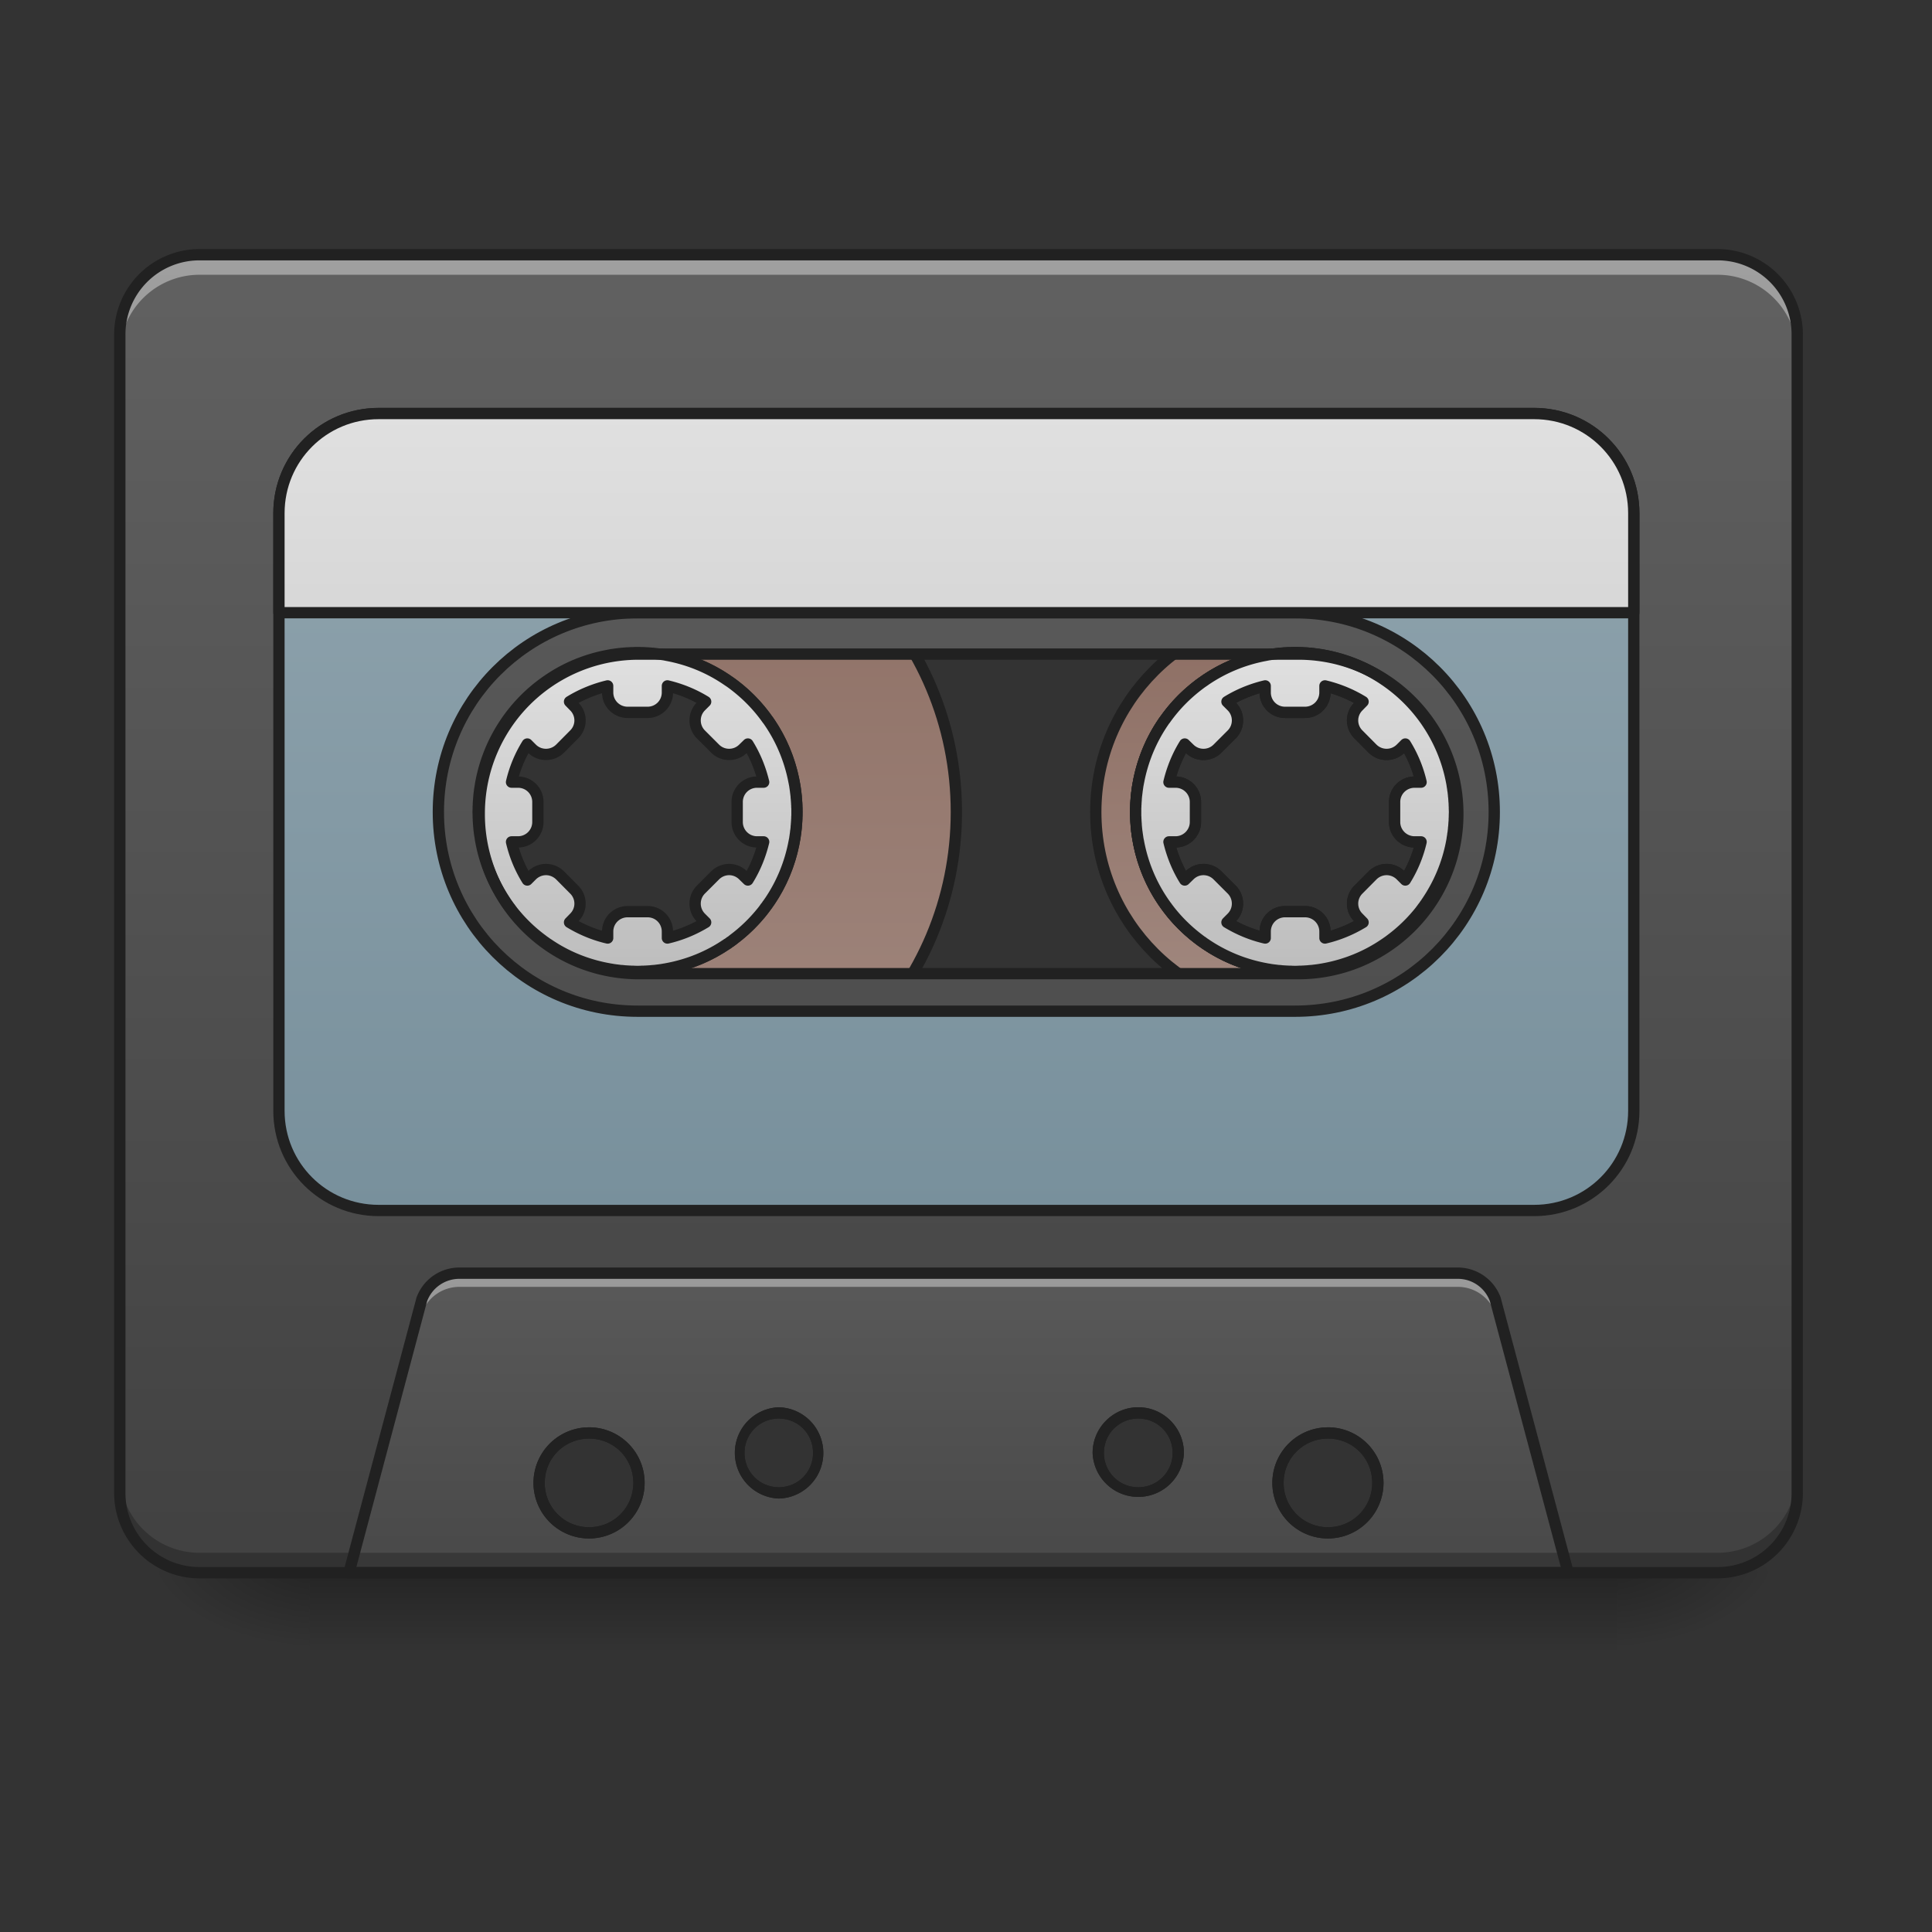 <svg xmlns="http://www.w3.org/2000/svg" width="64pt" height="64pt" viewBox="0 0 64 64"><rect x="0" y="0" width="64" height="64" fill="#333333" stroke="none"/><defs><linearGradient id="a" gradientUnits="userSpaceOnUse" x1="254" y1="233.5" x2="254" y2="254.667" gradientTransform="translate(0 22.908) scale(.125)"><stop offset="0" stop-opacity=".275"/><stop offset="1" stop-opacity="0"/></linearGradient><radialGradient id="b" gradientUnits="userSpaceOnUse" cx="450.909" cy="189.579" fx="450.909" fy="189.579" r="21.167" gradientTransform="matrix(0 -.156 -.281 0 106.246 123.222)"><stop offset="0" stop-opacity=".314"/><stop offset=".222" stop-opacity=".275"/><stop offset="1" stop-opacity="0"/></radialGradient><radialGradient id="c" gradientUnits="userSpaceOnUse" cx="450.909" cy="189.579" fx="450.909" fy="189.579" r="21.167" gradientTransform="matrix(0 .156 .281 0 -42.409 -19.024)"><stop offset="0" stop-opacity=".314"/><stop offset=".222" stop-opacity=".275"/><stop offset="1" stop-opacity="0"/></radialGradient><radialGradient id="d" gradientUnits="userSpaceOnUse" cx="450.909" cy="189.579" fx="450.909" fy="189.579" r="21.167" gradientTransform="matrix(0 -.156 .281 0 -42.409 123.222)"><stop offset="0" stop-opacity=".314"/><stop offset=".222" stop-opacity=".275"/><stop offset="1" stop-opacity="0"/></radialGradient><radialGradient id="e" gradientUnits="userSpaceOnUse" cx="450.909" cy="189.579" fx="450.909" fy="189.579" r="21.167" gradientTransform="matrix(0 .156 -.281 0 106.246 -19.024)"><stop offset="0" stop-opacity=".314"/><stop offset=".222" stop-opacity=".275"/><stop offset="1" stop-opacity="0"/></radialGradient><linearGradient id="f" gradientUnits="userSpaceOnUse" x1="169.333" y1="-41.667" x2="169.333" y2="43" gradientTransform="translate(500 811.969) scale(4.724)"><stop offset="0" stop-color="#8d6e63"/><stop offset="1" stop-color="#a1887f"/></linearGradient><linearGradient id="g" gradientUnits="userSpaceOnUse" x1="169.333" y1="-41.667" x2="169.333" y2="43" gradientTransform="matrix(7.559 0 0 7.559 -640 810.079)"><stop offset="0" stop-color="#8d6e63"/><stop offset="1" stop-color="#a1887f"/></linearGradient><linearGradient id="h" gradientUnits="userSpaceOnUse" x1="254" y1="191.167" x2="254" y2="-147.5" gradientTransform="translate(0 26.878) scale(.125)"><stop offset="0" stop-color="#424242"/><stop offset="1" stop-color="#616161"/></linearGradient><linearGradient id="i" gradientUnits="userSpaceOnUse" x1="960" y1="1695.118" x2="960" y2="1135.118" gradientTransform="scale(.033)"><stop offset="0" stop-color="#424242"/><stop offset="1" stop-color="#616161"/></linearGradient><linearGradient id="j" gradientUnits="userSpaceOnUse" x1="254" y1="106.5" x2="254" y2="-105.167" gradientTransform="matrix(3.78 0 0 3.78 0 812.598)"><stop offset="0" stop-color="#78909c"/><stop offset="1" stop-color="#90a4ae"/></linearGradient><linearGradient id="k" gradientUnits="userSpaceOnUse" x1="640" y1="975.118" x2="640" y2="655.118"><stop offset="0" stop-color="#bdbdbd"/><stop offset="1" stop-color="#e0e0e0"/></linearGradient><linearGradient id="l" gradientUnits="userSpaceOnUse" x1="640" y1="975.118" x2="640" y2="655.118" gradientTransform="translate(660)"><stop offset="0" stop-color="#bdbdbd"/><stop offset="1" stop-color="#e0e0e0"/></linearGradient><linearGradient id="m" gradientUnits="userSpaceOnUse" x1="640" y1="975.118" x2="640" y2="655.118" gradientTransform="translate(660)"><stop offset="0" stop-color="#bdbdbd"/><stop offset="1" stop-color="#e0e0e0"/></linearGradient><linearGradient id="n" gradientUnits="userSpaceOnUse" x1="254" y1="106.5" x2="254" y2="-105.167" gradientTransform="matrix(3.78 0 0 3.78 0 812.598)"><stop offset="0" stop-color="#bdbdbd"/><stop offset="1" stop-color="#e0e0e0"/></linearGradient></defs><path d="M10.254 52.098h43.328v2.648H10.254zm0 0" fill="url(#a)"/><path d="M53.582 52.098h5.293v-2.645h-5.293zm0 0" fill="url(#b)"/><path d="M10.254 52.098H4.96v2.648h5.293zm0 0" fill="url(#c)"/><path d="M10.254 52.098H4.96v-2.645h5.293zm0 0" fill="url(#d)"/><path d="M53.582 52.098h5.293v2.648h-5.293zm0 0" fill="url(#e)"/><path d="M1300.033 615.178c-110.776 0-200.06 89.164-200.06 199.941s89.284 199.942 200.06 199.942c110.777 0 199.942-89.165 199.942-199.942s-89.165-199.941-199.942-199.941zm0 39.917c88.575 0 160.024 71.332 160.024 160.024 0 88.692-71.45 160.024-160.024 160.024-88.692 0-160.024-71.332-160.024-160.024 0-88.692 71.332-160.024 160.024-160.024zm0 0" transform="scale(.033)" fill="url(#f)" stroke-width="11.339" stroke-linecap="round" stroke-linejoin="round" stroke="#212121"/><path d="M639.978 495.07c-177.266 0-319.93 142.783-319.93 320.05 0 177.266 142.664 320.047 319.93 320.047 177.267 0 320.048-142.781 320.048-320.048 0-177.266-142.781-320.048-320.048-320.048zm0 160.025c88.693 0 160.024 71.332 160.024 160.024 0 88.692-71.331 160.024-160.024 160.024-88.574 0-160.024-71.332-160.024-160.024 0-88.692 71.45-160.024 160.024-160.024zm0 0" transform="scale(.033)" fill="url(#g)" stroke-width="11.339" stroke-linecap="round" stroke-linejoin="round" stroke="#212121"/><path d="M6.613 8.438a2.64 2.64 0 0 0-2.644 2.648v38.367a2.639 2.639 0 0 0 2.644 2.645h50.278a2.639 2.639 0 0 0 2.644-2.645V11.086a2.64 2.64 0 0 0-2.644-2.649zm14.555 13.23H43c2.93 0 5.293 2.36 5.293 5.293A5.282 5.282 0 0 1 43 32.254H21.168a5.282 5.282 0 0 1-5.293-5.293 5.282 5.282 0 0 1 5.293-5.293zm4.633 25.137c.73 0 1.32.593 1.32 1.324a1.32 1.32 0 0 1-1.32 1.324 1.32 1.32 0 0 1-1.324-1.324c0-.73.59-1.324 1.324-1.324zm11.906 0c.734 0 1.324.593 1.324 1.324a1.32 1.32 0 0 1-1.324 1.324 1.32 1.32 0 0 1-1.324-1.324c0-.73.59-1.324 1.324-1.324zm-18.191.664a1.65 1.65 0 0 1 1.652 1.652c0 .918-.738 1.656-1.652 1.656a1.652 1.652 0 0 1-1.657-1.656c0-.914.739-1.652 1.657-1.652zm24.476 0a1.65 1.65 0 0 1 1.653 1.652c0 .918-.739 1.656-1.653 1.656a1.652 1.652 0 0 1-1.656-1.656c0-.914.738-1.652 1.656-1.652zm0 0" fill="url(#h)"/><path d="M15.215 42.176c-.555 0-1.05.347-1.242.87l-2.414 9.052h40.39l-2.414-9.051a1.324 1.324 0 0 0-1.242-.871zM25.8 46.805c.73 0 1.32.593 1.32 1.324a1.32 1.32 0 0 1-1.32 1.324 1.32 1.32 0 0 1-1.324-1.324c0-.73.59-1.324 1.324-1.324zm11.906 0c.734 0 1.324.593 1.324 1.324a1.32 1.32 0 0 1-1.324 1.324 1.32 1.32 0 0 1-1.324-1.324c0-.73.59-1.324 1.324-1.324zm-18.191.664a1.65 1.65 0 0 1 1.652 1.652c0 .918-.738 1.656-1.652 1.656a1.652 1.652 0 0 1-1.657-1.656c0-.914.739-1.652 1.657-1.652zm24.476 0a1.65 1.65 0 0 1 1.653 1.652c0 .918-.739 1.656-1.653 1.656a1.652 1.652 0 0 1-1.656-1.656c0-.914.738-1.652 1.656-1.652zm0 0" fill="url(#i)"/><path d="M15.215 42.176c-.555 0-1.05.347-1.242.87l-2.414 9.052h.12l2.294-8.598a1.324 1.324 0 0 1 1.242-.871h33.078c.555 0 1.05.348 1.242.871l2.293 8.598h.121l-2.414-9.051a1.324 1.324 0 0 0-1.242-.871zm0 0M6.613 8.438a2.64 2.64 0 0 0-2.644 2.648v.66a2.639 2.639 0 0 1 2.644-2.644h50.278a2.639 2.639 0 0 1 2.644 2.644v-.66a2.64 2.64 0 0 0-2.644-2.649zm0 0" fill="#fff" fill-opacity=".392"/><path d="M6.613 52.098a2.639 2.639 0 0 1-2.644-2.645v-.66a2.639 2.639 0 0 0 2.644 2.645h50.278a2.639 2.639 0 0 0 2.644-2.645v.66a2.639 2.639 0 0 1-2.644 2.645zm0 0" fill-opacity=".235"/><path d="M380.042 415.118c-55.388 0-100.03 44.641-100.03 100.03v599.942c0 55.389 44.642 100.03 100.03 100.03H1540.01c55.389 0 100.03-44.641 100.03-100.03V515.148c0-55.389-44.641-100.03-100.03-100.03zm259.936 199.941h660.055c110.777 0 199.942 89.283 199.942 200.06s-89.165 199.942-199.942 199.942H639.978c-110.777 0-199.941-89.165-199.941-199.942S529.2 615.06 639.978 615.06zm0 0" transform="scale(.033)" fill="url(#j)" stroke-width="11.339" stroke-linecap="round" stroke-linejoin="round" stroke="#212121"/><path d="M639.978 655.095c-1.299 0-2.598 0-4.015.118h-1.535c-.709 0-1.536 0-2.244.118-.827 0-1.654.118-2.362.118-.473 0-1.063 0-1.536.118-.944 0-1.89.118-2.834.237h-.827c-1.062.118-2.007.236-3.07.354-.236 0-.473.118-.827.118-.945.118-2.008.236-3.07.354-.119 0-.355.118-.59.118-1.064.118-2.245.355-3.426.473-1.18.236-2.48.472-3.66.708-21.967 4.134-42.28 12.637-59.995 24.801-1.063.709-2.126 1.417-3.07 2.126a158.927 158.927 0 0 0-37.202 37.201c-.708.945-1.417 2.008-2.126 3.07-12.046 17.715-20.667 38.029-24.8 59.995-.237 1.18-.473 2.362-.59 3.661-.237 1.181-.355 2.244-.591 3.425 0 .236 0 .354-.119.59-.118 1.063-.236 2.008-.354 3.07 0 .237 0 .591-.118.828-.118.944-.236 2.007-.236 2.952-.118.354-.118.59-.118.945-.118.945-.118 1.89-.236 2.834 0 .473-.119.945-.119 1.536 0 .708-.118 1.535-.118 2.243 0 .827 0 1.654-.118 2.362v1.536c0 1.299-.118 2.716-.118 4.015 0 1.3.118 2.716.118 4.015v1.536c.118.708.118 1.535.118 2.362 0 .708.118 1.535.118 2.244 0 .59.119 1.062.119 1.535.118.945.118 1.89.236 2.834 0 .355 0 .59.118.945 0 .945.118 2.008.236 2.952.118.237.118.591.118.827.118 1.063.236 2.008.354 3.07.119.237.119.355.119.591.236 1.063.354 2.244.59 3.425.118 1.3.354 2.48.59 3.661 4.134 21.967 12.755 42.28 24.801 59.994 0 .119.118.237.237.355.59.945 1.18 1.771 1.89 2.716 0 .118.117.236.235.354.59.945 1.3 1.772 2.008 2.717.709 1.063 1.535 2.007 2.244 3.07 8.621 10.865 18.541 20.55 29.643 28.816l2.834 2.126s.118.118.236.118c.945.709 1.89 1.3 2.717 2.008.118 0 .236.118.354.118 17.715 12.164 38.028 20.667 59.994 24.8h.118c1.181.237 2.244.473 3.307.591.236 0 .354.118.472.118 1.063.118 2.008.355 3.071.473.354 0 .59.118.945.118l2.834.354c.354 0 .59.118.827.118.945.118 2.008.236 2.952.236.355.119.827.119 1.181.119.945.118 1.772.236 2.598.236.473 0 1.063.118 1.536.118.708 0 1.535.118 2.362.118.708 0 1.535.118 2.244.118h1.535c1.417.118 2.716.118 4.015.118 1.417 0 2.717 0 4.016-.118h1.535c.827 0 1.535-.118 2.362-.118.709 0 1.535-.118 2.362-.118.472 0 .945-.118 1.417-.118.945 0 1.772-.118 2.598-.236.473 0 .827 0 1.3-.119.944 0 1.889-.118 2.834-.236.236 0 .59-.118.826-.118.945-.118 2.008-.236 2.953-.354.236 0 .59-.118.827-.118 1.062-.118 2.125-.355 3.07-.473.236 0 .354-.118.473-.118 1.062-.118 2.243-.354 3.306-.59h.118c21.967-4.134 42.28-12.637 59.995-24.801.118 0 .236-.118.354-.118.945-.709 1.89-1.3 2.716-2.008h.118s.118-.118.237-.118c.944-.708 1.89-1.417 2.716-2.126 11.101-8.267 21.021-17.95 29.643-28.816.826-1.063 1.535-2.007 2.244-3.07.708-.945 1.417-1.772 2.125-2.717 0-.118.118-.236.118-.354h.119a37.654 37.654 0 0 1 1.89-2.716c0-.118.117-.236.235-.355 12.046-17.714 20.55-38.027 24.683-59.994.236-1.18.472-2.362.709-3.66.118-1.182.354-2.363.472-3.426 0-.236.118-.354.118-.59l.354-3.189c.118-.236.118-.354.118-.472l.355-3.189v-.945c.118-.945.236-1.89.236-2.834.118-.473.118-.945.118-1.535.118-.709.118-1.536.118-2.244.118-.827.118-1.654.118-2.362 0-.473 0-1.063.118-1.536v-4.015-4.015c-.118-.473-.118-1.063-.118-1.536 0-.708 0-1.535-.118-2.362 0-.708 0-1.535-.118-2.243 0-.591 0-1.063-.118-1.536 0-.945-.118-1.89-.236-2.834v-.945c-.118-.945-.236-2.008-.355-2.952 0-.237 0-.59-.118-.827-.118-1.063-.236-2.008-.354-3.07 0-.237-.118-.355-.118-.591-.118-1.181-.354-2.244-.472-3.425-.237-1.3-.473-2.48-.709-3.661-4.133-21.966-12.637-42.28-24.683-59.994-.708-1.063-1.417-2.126-2.244-3.07-10.156-14.409-22.793-26.927-37.083-37.202l-3.188-2.126c-17.715-12.164-38.028-20.667-59.995-24.8l-3.543-.71h-.118c-1.18-.117-2.244-.354-3.425-.472-.236 0-.354-.118-.59-.118-.945-.118-2.008-.236-3.07-.354-.237 0-.473-.118-.827-.118-.945-.118-2.008-.236-2.953-.354h-.945c-.944-.119-1.89-.237-2.834-.237-.472-.118-.945-.118-1.417-.118-.827 0-1.653-.118-2.362-.118-.827-.118-1.535-.118-2.362-.118h-1.535c-1.3-.118-2.599-.118-4.016-.118zm-29.997 33.422v6.614c0 11.1 8.976 19.958 20.077 19.958h19.959c11.101 0 19.958-8.857 19.958-19.958v-6.614c13.818 3.307 26.69 8.621 38.383 15.825l-4.724 4.724c-7.795 7.795-7.795 20.431 0 28.226l14.172 14.172c7.794 7.794 20.43 7.794 28.225 0l4.724-4.606c7.204 11.574 12.519 24.564 15.825 38.264h-6.613c-11.101 0-19.959 8.857-19.959 19.959v20.076c0 10.984 8.858 19.96 19.959 19.96h6.613c-3.306 13.699-8.62 26.69-15.825 38.263l-4.724-4.606c-3.897-3.897-8.975-5.905-14.054-5.905-5.196 0-10.274 2.008-14.171 5.905l-14.172 14.172c-7.795 7.795-7.795 20.431 0 28.226l4.724 4.724c-11.692 7.086-24.565 12.518-38.383 15.707v-6.495c0-11.102-8.857-19.96-19.958-19.96h-19.959c-11.101 0-20.077 8.858-20.077 19.96v6.495c-13.7-3.189-26.572-8.621-38.264-15.707l4.606-4.724a19.748 19.748 0 0 0 0-28.226l-14.054-14.172c-4.015-3.897-9.093-5.905-14.172-5.905-5.078 0-10.274 2.008-14.172 5.905l-4.605 4.606c-7.204-11.573-12.637-24.564-15.826-38.264h6.496c11.101 0 19.958-8.975 19.958-19.959v-20.076c0-11.102-8.857-19.96-19.958-19.96h-6.496c3.189-13.699 8.622-26.69 15.826-38.263l4.605 4.606c7.795 7.794 20.432 7.794 28.344 0l14.054-14.172a19.748 19.748 0 0 0 0-28.226l-4.606-4.724c11.692-7.204 24.565-12.518 38.264-15.825zm0 0" transform="scale(.033)" fill="url(#k)" stroke-width="11.339" stroke-linecap="round" stroke-linejoin="round" stroke="#212121"/><path d="M1300.033 655.095c-1.417 0-2.716 0-4.015.118h-1.535c-.827 0-1.536 0-2.362.118-.709 0-1.536.118-2.362.118-.473 0-.945 0-1.417.118-.945 0-1.89.118-2.835.237h-.945c-.944.118-2.007.236-2.952.354-.354 0-.59.118-.827.118-1.063.118-2.126.236-3.07.354-.237 0-.473.118-.59.118-1.182.118-2.245.355-3.426.473h-.118l-3.543.708c-21.966 4.134-42.28 12.637-60.112 24.801-.945.709-2.008 1.417-3.07 2.126-14.29 10.275-26.927 22.793-37.084 37.201-.826.945-1.535 2.008-2.244 3.07-12.046 17.715-20.549 38.029-24.682 59.995a206.44 206.44 0 0 0-.709 3.661c-.118 1.181-.354 2.244-.472 3.425-.118.236-.118.354-.118.59-.119 1.063-.237 2.008-.355 3.07-.118.237-.118.591-.118.828-.118.944-.236 2.007-.354 2.952 0 .354 0 .59-.118.945 0 .945-.118 1.89-.118 2.834-.118.473-.118.945-.118 1.536-.118.708-.118 1.535-.118 2.243-.119.827-.119 1.654-.119 2.362 0 .473-.118 1.063-.118 1.536v8.03c0 .473.118 1.063.118 1.536 0 .708 0 1.535.119 2.362 0 .708 0 1.535.118 2.244 0 .59 0 1.062.118 1.535 0 .945.118 1.89.118 2.834.118.355.118.59.118.945l.354 3.189v.472c.236 1.063.354 2.126.473 3.189 0 .236 0 .354.118.59.118 1.063.354 2.244.472 3.425.236 1.3.472 2.48.709 3.661 4.133 21.967 12.636 42.28 24.682 59.994.118.119.118.237.237.355.59.945 1.299 1.771 1.89 2.716.117.118.235.236.235.354.709.945 1.418 1.772 2.008 2.717.827 1.063 1.535 2.007 2.362 3.07 8.503 10.865 18.542 20.55 29.525 28.816l2.834 2.126c.118 0 .236.118.354.118.827.709 1.772 1.3 2.717 2.008.118 0 .236.118.236.118 17.833 12.164 38.146 20.667 60.112 24.8h.118c1.063.237 2.126.473 3.307.591.118 0 .236.118.354.118 1.063.118 2.126.355 3.19.473.235 0 .59.118.826.118.945.118 2.007.236 2.952.354.236 0 .59.118.827.118.945.118 1.89.236 2.834.236.473.119.827.119 1.3.119.826.118 1.653.236 2.48.236.59 0 1.062.118 1.535.118.826 0 1.653.118 2.362.118.826 0 1.535.118 2.362.118h1.535c1.3.118 2.598.118 4.015.118 1.3 0 2.599 0 4.016-.118h1.535c.709 0 1.535-.118 2.244-.118.827 0 1.535-.118 2.362-.118.472 0 1.063-.118 1.535-.118.827 0 1.654-.118 2.598-.236.355 0 .827 0 1.181-.119.945 0 1.89-.118 2.953-.236.236 0 .472-.118.827-.118l2.834-.354c.354 0 .59-.118.945-.118 1.063-.118 2.007-.355 3.07-.473.118 0 .236-.118.473-.118 1.063-.118 2.125-.354 3.306-.59h.119c21.848-4.134 42.279-12.637 59.994-24.801.118 0 .236-.118.236-.118.945-.709 1.89-1.3 2.834-2.008.118 0 .237-.118.237-.118l2.834-2.126c11.101-8.267 21.022-17.95 29.643-28.816.708-1.063 1.535-2.007 2.244-3.07.708-.945 1.417-1.772 2.007-2.717.118-.118.118-.236.237-.354.708-.945 1.299-1.771 1.89-2.716.117-.118.235-.236.235-.355 12.046-17.714 20.668-38.027 24.801-59.994.236-1.18.473-2.362.59-3.66.237-1.182.355-2.363.591-3.426v-.59c.236-1.063.354-2.008.473-3.07 0-.237 0-.591.118-.828.118-.944.118-2.007.236-2.952.118-.354.118-.59.118-.945.118-.945.118-1.89.236-2.834 0-.473 0-.945.118-1.535 0-.709.118-1.536.118-2.244 0-.827 0-1.654.118-2.362v-1.536c0-1.299.118-2.716.118-4.015 0-1.299-.118-2.716-.118-4.015v-1.536c-.118-.708-.118-1.535-.118-2.362 0-.708-.118-1.535-.118-2.243-.118-.591-.118-1.063-.118-1.536-.118-.945-.118-1.89-.236-2.834 0-.354 0-.59-.118-.945-.118-.945-.118-2.008-.236-2.952-.118-.237-.118-.59-.118-.827-.119-1.063-.237-2.008-.473-3.07v-.591c-.236-1.181-.354-2.244-.59-3.425-.118-1.3-.355-2.48-.59-3.661-4.134-21.966-12.756-42.28-24.802-59.994-.708-1.063-1.417-2.126-2.125-3.07a158.927 158.927 0 0 0-37.202-37.202c-.944-.709-2.007-1.417-3.07-2.126-17.715-12.164-38.146-20.667-59.994-24.8-1.181-.237-2.48-.473-3.662-.71h-.118c-1.063-.117-2.244-.354-3.306-.472-.237 0-.473-.118-.59-.118l-3.19-.354c-.236 0-.472-.118-.708-.118-1.063-.118-2.008-.236-3.07-.354h-.827c-.945-.119-1.89-.237-2.835-.237-.472-.118-1.063-.118-1.535-.118-.827 0-1.535-.118-2.362-.118-.709-.118-1.535-.118-2.244-.118h-1.535c-1.417-.118-2.717-.118-4.016-.118zm-29.997 33.422v6.614c0 11.1 8.858 19.958 19.959 19.958h19.959c11.101 0 20.077-8.857 20.077-19.958v-6.614c13.699 3.307 26.572 8.621 38.264 15.825l-4.606 4.724a19.748 19.748 0 0 0 0 28.226l14.054 14.172c7.912 7.794 20.43 7.794 28.343 0l4.606-4.606c7.204 11.574 12.637 24.564 15.825 38.264h-6.495c-11.101 0-20.077 8.857-20.077 19.959v20.076c0 10.984 8.976 19.96 20.077 19.96h6.495c-3.188 13.699-8.62 26.69-15.825 38.263l-4.606-4.606c-3.897-3.897-9.093-5.905-14.172-5.905-5.078 0-10.274 2.008-14.171 5.905l-14.054 14.172a19.748 19.748 0 0 0 0 28.226l4.606 4.724c-11.692 7.086-24.565 12.518-38.264 15.707v-6.495c0-11.102-8.976-19.96-20.077-19.96h-19.959c-11.101 0-19.959 8.858-19.959 19.96v6.495c-13.817-3.189-26.69-8.621-38.382-15.707l4.724-4.724c7.795-7.795 7.795-20.431 0-28.226l-14.172-14.172c-3.897-3.897-8.975-5.905-14.172-5.905-5.078 0-10.156 2.008-14.053 5.905l-4.724 4.606c-7.204-11.573-12.519-24.564-15.826-38.264h6.614c10.983 0 19.959-8.975 19.959-19.959v-20.076c0-11.102-8.976-19.96-19.96-19.96h-6.613c3.307-13.699 8.622-26.69 15.826-38.263l4.724 4.606c7.794 7.794 20.43 7.794 28.225 0l14.172-14.172c7.795-7.795 7.795-20.431 0-28.226l-4.724-4.724c11.692-7.204 24.565-12.518 38.382-15.825zm0 0" transform="scale(.033)" fill="url(#l)" stroke-width="11.339" stroke-linecap="round" stroke-linejoin="round" stroke="#212121"/><path d="M1300.033 655.095c-1.417 0-2.716 0-4.015.118h-1.535c-.827 0-1.536 0-2.362.118-.709 0-1.536.118-2.362.118-.473 0-.945 0-1.417.118-.945 0-1.89.118-2.835.237h-.945c-.944.118-2.007.236-2.952.354-.354 0-.59.118-.827.118-1.063.118-2.126.236-3.07.354-.237 0-.473.118-.59.118-1.182.118-2.245.355-3.426.473h-.118l-3.543.708c-21.966 4.134-42.28 12.637-60.112 24.801-.945.709-2.008 1.417-3.07 2.126-14.29 10.275-26.927 22.793-37.084 37.201-.826.945-1.535 2.008-2.244 3.07-12.046 17.715-20.549 38.029-24.682 59.995a206.44 206.44 0 0 0-.709 3.661c-.118 1.181-.354 2.244-.472 3.425-.118.236-.118.354-.118.59-.119 1.063-.237 2.008-.355 3.07-.118.237-.118.591-.118.828-.118.944-.236 2.007-.354 2.952 0 .354 0 .59-.118.945 0 .945-.118 1.89-.118 2.834-.118.473-.118.945-.118 1.536-.118.708-.118 1.535-.118 2.243-.119.827-.119 1.654-.119 2.362 0 .473-.118 1.063-.118 1.536v8.03c0 .473.118 1.063.118 1.536 0 .708 0 1.535.119 2.362 0 .708 0 1.535.118 2.244 0 .59 0 1.062.118 1.535 0 .945.118 1.89.118 2.834.118.355.118.59.118.945l.354 3.189v.472c.236 1.063.354 2.126.473 3.189 0 .236 0 .354.118.59.118 1.063.354 2.244.472 3.425.236 1.3.472 2.48.709 3.661 4.133 21.967 12.636 42.28 24.682 59.994.118.119.118.237.237.355.59.945 1.299 1.771 1.89 2.716.117.118.235.236.235.354.709.945 1.418 1.772 2.008 2.717.827 1.063 1.535 2.007 2.362 3.07 8.503 10.865 18.542 20.55 29.525 28.816l2.834 2.126c.118 0 .236.118.354.118.827.709 1.772 1.3 2.717 2.008.118 0 .236.118.236.118 17.833 12.164 38.146 20.667 60.112 24.8h.118c1.063.237 2.126.473 3.307.591.118 0 .236.118.354.118 1.063.118 2.126.355 3.19.473.235 0 .59.118.826.118.945.118 2.007.236 2.952.354.236 0 .59.118.827.118.945.118 1.89.236 2.834.236.473.119.827.119 1.3.119.826.118 1.653.236 2.48.236.59 0 1.062.118 1.535.118.826 0 1.653.118 2.362.118.826 0 1.535.118 2.362.118h1.535c1.3.118 2.598.118 4.015.118 1.3 0 2.599 0 4.016-.118h1.535c.709 0 1.535-.118 2.244-.118.827 0 1.535-.118 2.362-.118.472 0 1.063-.118 1.535-.118.827 0 1.654-.118 2.598-.236.355 0 .827 0 1.181-.119.945 0 1.89-.118 2.953-.236.236 0 .472-.118.827-.118l2.834-.354c.354 0 .59-.118.945-.118 1.063-.118 2.007-.355 3.07-.473.118 0 .236-.118.473-.118 1.063-.118 2.125-.354 3.306-.59h.119c21.848-4.134 42.279-12.637 59.994-24.801.118 0 .236-.118.236-.118.945-.709 1.89-1.3 2.834-2.008.118 0 .237-.118.237-.118l2.834-2.126c11.101-8.267 21.022-17.95 29.643-28.816.708-1.063 1.535-2.007 2.244-3.07.708-.945 1.417-1.772 2.007-2.717.118-.118.118-.236.237-.354.708-.945 1.299-1.771 1.89-2.716.117-.118.235-.236.235-.355 12.046-17.714 20.668-38.027 24.801-59.994.236-1.18.473-2.362.59-3.66.237-1.182.355-2.363.591-3.426v-.59c.236-1.063.354-2.008.473-3.07 0-.237 0-.591.118-.828.118-.944.118-2.007.236-2.952.118-.354.118-.59.118-.945.118-.945.118-1.89.236-2.834 0-.473 0-.945.118-1.535 0-.709.118-1.536.118-2.244 0-.827 0-1.654.118-2.362v-1.536c0-1.299.118-2.716.118-4.015 0-1.299-.118-2.716-.118-4.015v-1.536c-.118-.708-.118-1.535-.118-2.362 0-.708-.118-1.535-.118-2.243-.118-.591-.118-1.063-.118-1.536-.118-.945-.118-1.89-.236-2.834 0-.354 0-.59-.118-.945-.118-.945-.118-2.008-.236-2.952-.118-.237-.118-.59-.118-.827-.119-1.063-.237-2.008-.473-3.07v-.591c-.236-1.181-.354-2.244-.59-3.425-.118-1.3-.355-2.48-.59-3.661-4.134-21.966-12.756-42.28-24.802-59.994-.708-1.063-1.417-2.126-2.125-3.07a158.927 158.927 0 0 0-37.202-37.202c-.944-.709-2.007-1.417-3.07-2.126-17.715-12.164-38.146-20.667-59.994-24.8-1.181-.237-2.48-.473-3.662-.71h-.118c-1.063-.117-2.244-.354-3.306-.472-.237 0-.473-.118-.59-.118l-3.19-.354c-.236 0-.472-.118-.708-.118-1.063-.118-2.008-.236-3.07-.354h-.827c-.945-.119-1.89-.237-2.835-.237-.472-.118-1.063-.118-1.535-.118-.827 0-1.535-.118-2.362-.118-.709-.118-1.535-.118-2.244-.118h-1.535c-1.417-.118-2.717-.118-4.016-.118zm-29.997 33.422v6.614c0 11.1 8.858 19.958 19.959 19.958h19.959c11.101 0 20.077-8.857 20.077-19.958v-6.614c13.699 3.307 26.572 8.621 38.264 15.825l-4.606 4.724a19.748 19.748 0 0 0 0 28.226l14.054 14.172c7.912 7.794 20.43 7.794 28.343 0l4.606-4.606c7.204 11.574 12.637 24.564 15.825 38.264h-6.495c-11.101 0-20.077 8.857-20.077 19.959v20.076c0 10.984 8.976 19.96 20.077 19.96h6.495c-3.188 13.699-8.62 26.69-15.825 38.263l-4.606-4.606c-3.897-3.897-9.093-5.905-14.172-5.905-5.078 0-10.274 2.008-14.171 5.905l-14.054 14.172a19.748 19.748 0 0 0 0 28.226l4.606 4.724c-11.692 7.086-24.565 12.518-38.264 15.707v-6.495c0-11.102-8.976-19.96-20.077-19.96h-19.959c-11.101 0-19.959 8.858-19.959 19.96v6.495c-13.817-3.189-26.69-8.621-38.382-15.707l4.724-4.724c7.795-7.795 7.795-20.431 0-28.226l-14.172-14.172c-3.897-3.897-8.975-5.905-14.172-5.905-5.078 0-10.156 2.008-14.053 5.905l-4.724 4.606c-7.204-11.573-12.519-24.564-15.826-38.264h6.614c10.983 0 19.959-8.975 19.959-19.959v-20.076c0-11.102-8.976-19.96-19.96-19.96h-6.613c3.307-13.699 8.622-26.69 15.826-38.263l4.724 4.606c7.794 7.794 20.43 7.794 28.225 0l14.172-14.172c7.795-7.795 7.795-20.431 0-28.226l-4.724-4.724c11.692-7.204 24.565-12.518 38.382-15.825zm0 0" transform="scale(.033)" fill="url(#m)" stroke-width="11.339" stroke-linecap="round" stroke-linejoin="round" stroke="#212121"/><path d="M15.215 41.988a1.51 1.51 0 0 0-1.418.996c-.004.004-.004.008-.004.016l-2.414 9.05a.19.19 0 0 0 .031.165c.035.043.09.07.149.07h40.39a.193.193 0 0 0 .149-.07.19.19 0 0 0 .03-.164L49.716 43c0-.008-.004-.012-.004-.016a1.513 1.513 0 0 0-1.418-.996zm0 .375h33.078c.477 0 .898.297 1.062.742l2.348 8.805H11.805l2.343-8.805a1.14 1.14 0 0 1 1.067-.742zM25.8 46.617a1.513 1.513 0 0 0 0 3.024 1.512 1.512 0 0 0 0-3.023zm11.906 0c-.832 0-1.512.68-1.512 1.512a1.513 1.513 0 0 0 3.024 0c0-.832-.68-1.512-1.512-1.512zm-11.906.375c.633 0 1.133.504 1.133 1.137s-.5 1.137-1.133 1.137a1.13 1.13 0 0 1-1.137-1.137 1.13 1.13 0 0 1 1.137-1.137zm11.906 0a1.13 1.13 0 0 1 1.137 1.137 1.13 1.13 0 0 1-1.137 1.137 1.13 1.13 0 0 1-1.137-1.137 1.13 1.13 0 0 1 1.137-1.137zm-18.191.29a1.841 1.841 0 1 0-.005 3.682 1.841 1.841 0 0 0 .005-3.683zm24.476 0a1.841 1.841 0 1 0-.005 3.682 1.841 1.841 0 0 0 .005-3.683zm-24.476.374c.816 0 1.464.649 1.464 1.465 0 .816-.648 1.469-1.464 1.469a1.462 1.462 0 0 1-1.47-1.469c0-.816.653-1.465 1.47-1.465zm24.476 0c.817 0 1.465.649 1.465 1.465 0 .816-.648 1.469-1.465 1.469a1.462 1.462 0 0 1-1.469-1.469c0-.816.653-1.465 1.47-1.465zm0 0" fill="#212121"/><path d="M6.613 8.25a2.832 2.832 0 0 0-2.832 2.836v38.367a2.83 2.83 0 0 0 2.832 2.832h50.278a2.83 2.83 0 0 0 2.832-2.832V11.086A2.832 2.832 0 0 0 56.89 8.25zm0 .375h50.278a2.447 2.447 0 0 1 2.457 2.46v38.368a2.447 2.447 0 0 1-2.457 2.457H6.613a2.449 2.449 0 0 1-2.457-2.457V11.086a2.45 2.45 0 0 1 2.457-2.461zM21.168 21.48a5.475 5.475 0 0 0-5.48 5.48c0 3.032 2.449 5.481 5.48 5.481H43c3.031 0 5.48-2.449 5.48-5.48 0-3.031-2.449-5.48-5.48-5.48zm0 .375H43a5.09 5.09 0 0 1 5.105 5.106A5.09 5.09 0 0 1 43 32.066H21.168a5.09 5.09 0 0 1-5.105-5.105 5.09 5.09 0 0 1 5.105-5.106zm4.633 24.762a1.513 1.513 0 0 0 0 3.024 1.512 1.512 0 0 0 0-3.023zm11.906 0c-.832 0-1.512.68-1.512 1.512a1.513 1.513 0 0 0 3.024 0c0-.832-.68-1.512-1.512-1.512zm-11.906.375c.633 0 1.133.504 1.133 1.137s-.5 1.137-1.133 1.137a1.13 1.13 0 0 1-1.137-1.137 1.13 1.13 0 0 1 1.137-1.137zm11.906 0a1.13 1.13 0 0 1 1.137 1.137 1.13 1.13 0 0 1-1.137 1.137 1.13 1.13 0 0 1-1.137-1.137 1.13 1.13 0 0 1 1.137-1.137zm-18.191.29a1.841 1.841 0 1 0-.005 3.682 1.841 1.841 0 0 0 .005-3.683zm24.476 0a1.841 1.841 0 1 0-.005 3.682 1.841 1.841 0 0 0 .005-3.683zm-24.476.374c.816 0 1.464.649 1.464 1.465 0 .816-.648 1.469-1.464 1.469a1.462 1.462 0 0 1-1.47-1.469c0-.816.653-1.465 1.47-1.465zm24.476 0c.817 0 1.465.649 1.465 1.465 0 .816-.648 1.469-1.465 1.469a1.462 1.462 0 0 1-1.469-1.469c0-.816.653-1.465 1.47-1.465zm0 0" fill="#212121"/><path d="M380.042 415.118c-55.388 0-100.03 44.641-100.03 100.03v99.911H1640.04v-99.911c0-55.389-44.641-100.03-100.03-100.03zm0 0" transform="scale(.033)" fill="url(#n)" stroke-width="11.339" stroke-linecap="round" stroke-linejoin="round" stroke="#212121"/></svg>